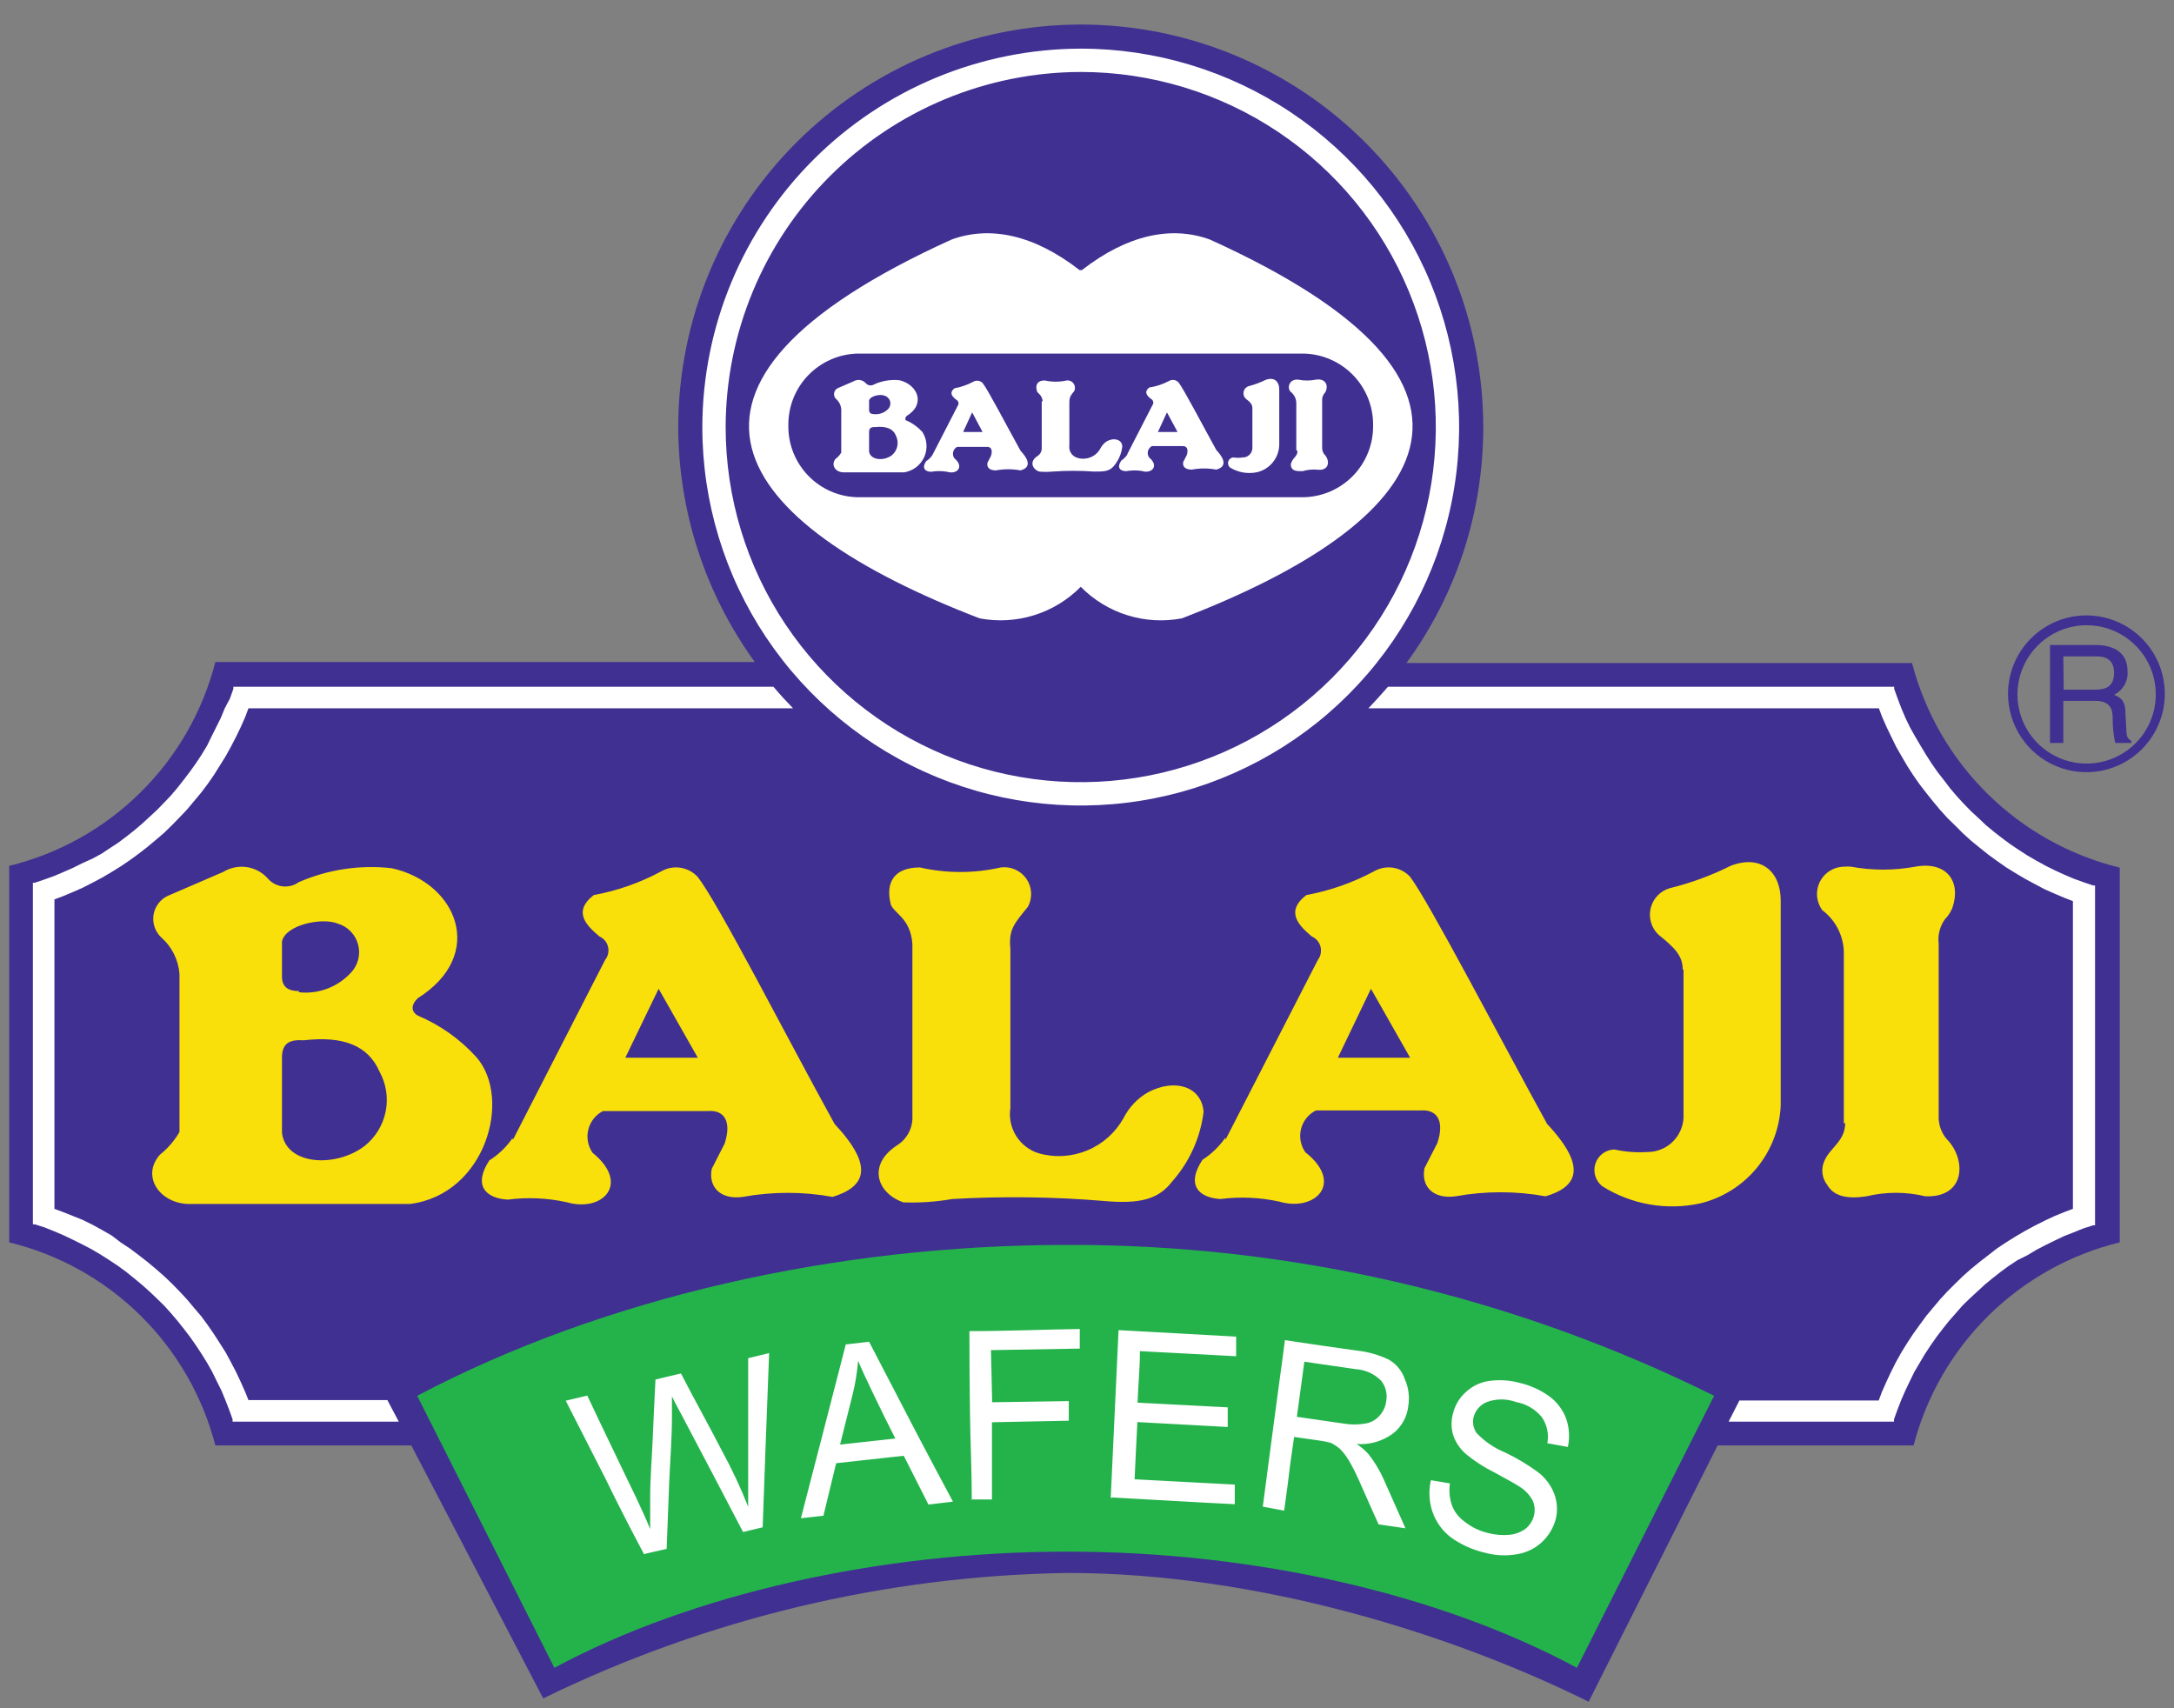 <svg width="70" height="55" viewBox="0 0 70 55" fill="none" xmlns="http://www.w3.org/2000/svg">
<rect x="0" y="0" width="70" height="55" fill="#808080" stroke="none"/>
<g clip-path="url(#clip0_43_10)">
<path fill-rule="evenodd" clip-rule="evenodd" d="M67.18 19.814C67.68 19.814 68.168 19.962 68.583 20.24C68.998 20.517 69.321 20.911 69.512 21.372C69.703 21.834 69.753 22.341 69.656 22.831C69.558 23.32 69.318 23.77 68.965 24.123C68.612 24.476 68.162 24.716 67.673 24.814C67.183 24.911 66.676 24.861 66.215 24.67C65.753 24.479 65.359 24.156 65.082 23.741C64.805 23.326 64.656 22.838 64.656 22.338C64.656 21.669 64.922 21.027 65.396 20.554C65.869 20.08 66.511 19.814 67.18 19.814ZM67.18 20.13C67.621 20.129 68.052 20.258 68.42 20.502C68.787 20.746 69.073 21.094 69.243 21.501C69.412 21.907 69.457 22.355 69.372 22.788C69.287 23.221 69.075 23.618 68.764 23.93C68.453 24.242 68.056 24.455 67.624 24.541C67.191 24.628 66.743 24.584 66.336 24.416C65.928 24.247 65.58 23.962 65.335 23.596C65.09 23.229 64.959 22.798 64.959 22.357C64.961 21.768 65.195 21.204 65.611 20.786C66.027 20.369 66.591 20.133 67.18 20.13ZM66.436 22.566H67.471C67.975 22.566 68.026 22.868 68.026 23.134C68.023 23.399 68.05 23.663 68.108 23.922H68.625V23.853C68.499 23.777 68.474 23.708 68.468 23.537L68.436 22.963C68.436 22.521 68.247 22.446 68.07 22.37C68.209 22.302 68.324 22.194 68.401 22.06C68.479 21.927 68.515 21.773 68.505 21.619C68.505 20.95 67.982 20.767 67.471 20.767H66.007V23.922H66.436V22.566ZM66.436 21.133H67.496C67.71 21.133 68.07 21.171 68.07 21.663C68.07 22.155 67.736 22.206 67.439 22.206H66.448L66.436 21.133Z" fill="#403092"/>
<path fill-rule="evenodd" clip-rule="evenodd" d="M0.296 40C1.89 40.387 3.349 41.2 4.518 42.351C5.687 43.502 6.522 44.949 6.934 46.537H13.243L17.49 54.683C22.751 52.113 28.514 50.734 34.369 50.644C40.452 50.644 46.711 52.588 51.153 54.79L55.305 46.537H61.615C62.029 44.949 62.864 43.504 64.032 42.353C65.201 41.202 66.66 40.389 68.253 40V27.935C66.648 27.543 65.178 26.723 64.001 25.563C62.824 24.404 61.982 22.947 61.565 21.348H45.285C46.891 19.149 47.757 16.498 47.759 13.776C47.761 12.072 47.428 10.384 46.778 8.809C46.127 7.234 45.173 5.803 43.97 4.597C42.766 3.391 41.336 2.434 39.763 1.781C38.189 1.127 36.502 0.791 34.798 0.79C31.363 0.795 28.071 2.161 25.641 4.589C23.212 7.018 21.844 10.309 21.838 13.744C21.843 16.465 22.707 19.114 24.305 21.316H6.934C6.525 22.908 5.692 24.36 4.522 25.515C3.353 26.671 1.893 27.488 0.296 27.878L0.296 40Z" fill="#403092"/>
<path fill-rule="evenodd" clip-rule="evenodd" d="M4.315 41.154L4.567 41.362L4.814 41.583L5.053 41.81L5.287 42.038L5.508 42.284L5.722 42.536L5.924 42.789L6.126 43.054L6.315 43.325L6.498 43.603L6.669 43.88L6.833 44.17L6.978 44.467L7.129 44.77L7.255 45.073L7.375 45.382L7.489 45.697V45.773H12.84L12.474 45.079H8L7.899 44.827L7.754 44.499L7.602 44.177L7.438 43.861L7.268 43.546L7.079 43.249L6.889 42.953L6.688 42.662L6.479 42.378L6.252 42.113L6.025 41.842L5.785 41.583L5.539 41.331L5.287 41.091L5.022 40.858L4.75 40.631L4.466 40.41L4.189 40.202L3.892 40.006L3.596 39.779L3.287 39.602L2.977 39.432L2.656 39.274L2.34 39.148L2.006 39.015L1.753 38.921V28.957L2.006 28.863L2.34 28.724L2.656 28.585L2.977 28.421L3.287 28.257L3.596 28.074L3.892 27.891L4.189 27.689L4.466 27.487L4.75 27.266L5.022 27.039L5.287 26.812L5.539 26.566L5.785 26.314L6.025 26.061L6.252 25.79L6.479 25.518L6.688 25.241L6.889 24.951L7.079 24.648L7.268 24.345L7.438 24.036L7.602 23.72L7.754 23.405L7.899 23.076L8 22.805H25.535C25.314 22.578 25.106 22.351 24.904 22.111H7.514V22.18L7.401 22.496L7.237 22.805L7.11 23.114L6.959 23.417L6.814 23.707L6.669 24.004L6.498 24.288L6.315 24.566L6.126 24.831L5.924 25.096L5.722 25.354L5.508 25.607L5.287 25.84L5.053 26.08L4.814 26.301L4.567 26.528L4.315 26.742L4.082 26.925L3.823 27.121L3.545 27.304L3.268 27.487L2.977 27.645L2.656 27.79L2.365 27.935L2.062 28.068L1.753 28.2L1.438 28.314L1.122 28.421H1.059V39.419H1.122L1.438 39.52L1.753 39.646L2.062 39.779L2.365 39.924L2.656 40.069L2.946 40.221L3.236 40.391L3.514 40.568L3.791 40.751L4.05 40.94L4.315 41.154ZM55.659 45.773H60.984V45.697L61.098 45.382L61.218 45.073L61.35 44.77L61.495 44.467L61.64 44.17L61.811 43.88L61.975 43.603L62.158 43.325L62.347 43.054L62.549 42.789L62.751 42.536L62.972 42.284L63.186 42.038L63.42 41.81L63.666 41.583L63.906 41.362L64.158 41.154L64.423 40.946L64.682 40.757L64.959 40.574L65.287 40.41L65.571 40.239L65.862 40.088L66.158 39.943L66.461 39.798L66.77 39.678L67.079 39.552L67.395 39.451H67.458V28.509H67.395L67.079 28.402L66.764 28.288L66.455 28.156L66.152 28.017L65.862 27.872L65.565 27.708L65.281 27.544L64.997 27.361L64.726 27.178L64.461 26.982L64.202 26.78L63.944 26.566L63.704 26.339L63.464 26.118L63.23 25.878L63.01 25.638L62.795 25.386L62.593 25.121L62.391 24.862L62.202 24.591L62.019 24.307L61.836 24.004L61.666 23.714L61.502 23.424L61.356 23.121L61.224 22.811L61.104 22.496L60.99 22.18V22.111H44.692C44.484 22.351 44.276 22.578 44.061 22.805H60.498L60.599 23.076L60.744 23.405L60.896 23.72L61.053 24.042L61.23 24.351L61.407 24.654L61.602 24.957L61.804 25.247L62.019 25.525L62.24 25.802L62.467 26.074L62.707 26.339L62.959 26.585L63.205 26.831L63.47 27.071L63.748 27.298L64.025 27.519L64.303 27.721L64.6 27.929L64.896 28.112L65.205 28.295L65.521 28.465L65.83 28.629L66.158 28.774L66.486 28.913L66.745 29.014V38.921L66.493 39.015L66.165 39.148L65.843 39.299L65.527 39.457L65.212 39.627L64.909 39.804L64.606 39.993L64.309 40.189L64.025 40.41L63.748 40.624L63.47 40.851L63.205 41.085L62.959 41.325L62.707 41.577L62.467 41.836L62.24 42.107L62.019 42.372L61.811 42.656L61.602 42.946L61.407 43.243L61.224 43.539L61.047 43.855L60.889 44.17L60.738 44.492L60.593 44.82L60.492 45.092H56.006L55.659 45.773Z" fill="white"/>
<path fill-rule="evenodd" clip-rule="evenodd" d="M34.798 2.317C37.059 2.317 39.27 2.988 41.15 4.244C43.03 5.5 44.496 7.286 45.361 9.375C46.227 11.464 46.453 13.763 46.012 15.981C45.571 18.199 44.482 20.236 42.883 21.835C41.284 23.434 39.247 24.523 37.029 24.964C34.811 25.405 32.512 25.179 30.423 24.314C28.334 23.448 26.548 21.983 25.291 20.103C24.035 18.222 23.365 16.012 23.365 13.751C23.371 10.72 24.578 7.816 26.721 5.673C28.863 3.53 31.768 2.324 34.798 2.317ZM34.798 1.566C37.208 1.566 39.564 2.281 41.567 3.62C43.571 4.958 45.133 6.861 46.055 9.088C46.977 11.314 47.218 13.764 46.748 16.128C46.278 18.491 45.118 20.662 43.414 22.366C41.71 24.07 39.539 25.231 37.175 25.701C34.812 26.171 32.362 25.93 30.135 25.008C27.909 24.085 26.006 22.523 24.667 20.52C23.328 18.516 22.614 16.16 22.614 13.751C22.62 10.521 23.906 7.426 26.19 5.142C28.473 2.859 31.569 1.573 34.798 1.566Z" fill="white"/>
<path fill-rule="evenodd" clip-rule="evenodd" d="M34.798 18.893C34.381 19.317 33.865 19.631 33.297 19.808C32.729 19.985 32.127 20.02 31.542 19.909C23.567 16.842 20.254 12.419 30.64 7.712C31.87 7.264 33.284 7.548 34.76 8.696H34.798H34.836C36.312 7.548 37.726 7.264 38.956 7.712C49.349 12.419 46.03 16.842 38.054 19.909C37.471 20.02 36.87 19.986 36.303 19.81C35.737 19.634 35.222 19.321 34.804 18.899L34.798 18.893Z" fill="white"/>
<path fill-rule="evenodd" clip-rule="evenodd" d="M27.617 11.384H41.972C42.575 11.396 43.148 11.645 43.568 12.078C43.988 12.51 44.219 13.091 44.212 13.694C44.221 14.297 43.99 14.88 43.57 15.314C43.151 15.748 42.576 15.998 41.972 16.009H27.617C27.014 15.998 26.441 15.748 26.022 15.313C25.603 14.879 25.374 14.297 25.384 13.694C25.377 13.092 25.608 12.512 26.026 12.08C26.444 11.648 27.016 11.398 27.617 11.384Z" fill="#403092"/>
<path fill-rule="evenodd" clip-rule="evenodd" d="M27.087 13.189V14.571C27.042 14.651 26.979 14.72 26.904 14.773C26.74 14.975 26.904 15.221 27.188 15.208H29.113C29.253 15.186 29.385 15.13 29.498 15.044C29.61 14.958 29.7 14.846 29.758 14.717C29.816 14.588 29.841 14.446 29.831 14.305C29.821 14.164 29.776 14.028 29.7 13.908C29.559 13.752 29.387 13.627 29.195 13.542C29.138 13.542 29.132 13.454 29.195 13.391C29.826 13.006 29.536 12.375 28.961 12.242C28.683 12.214 28.402 12.259 28.148 12.375C28.105 12.402 28.055 12.414 28.005 12.407C27.955 12.4 27.909 12.375 27.876 12.337C27.828 12.282 27.761 12.246 27.688 12.235C27.615 12.225 27.541 12.241 27.479 12.28L26.98 12.495C26.947 12.51 26.918 12.533 26.896 12.562C26.875 12.591 26.861 12.625 26.856 12.661C26.851 12.697 26.855 12.733 26.868 12.767C26.881 12.801 26.902 12.831 26.93 12.854C27.023 12.939 27.08 13.057 27.087 13.183V13.189ZM28.141 13.334C28.053 13.334 27.99 13.303 27.983 13.208V12.892C28.021 12.747 28.343 12.678 28.482 12.741C28.525 12.753 28.564 12.777 28.595 12.809C28.626 12.841 28.649 12.88 28.66 12.923C28.672 12.966 28.672 13.012 28.66 13.055C28.649 13.098 28.627 13.138 28.596 13.17C28.537 13.23 28.466 13.276 28.387 13.304C28.308 13.332 28.224 13.343 28.141 13.334ZM27.983 14.596V13.908C27.983 13.776 28.059 13.744 28.179 13.751C28.52 13.713 28.753 13.795 28.848 14.028C28.9 14.133 28.916 14.252 28.892 14.367C28.868 14.481 28.806 14.585 28.715 14.659C28.463 14.848 28.04 14.823 27.983 14.546V14.596ZM30.021 14.653L30.835 13.069C30.848 13.053 30.856 13.035 30.86 13.015C30.864 12.995 30.864 12.975 30.859 12.956C30.854 12.936 30.845 12.918 30.832 12.903C30.819 12.888 30.803 12.875 30.785 12.867C30.678 12.779 30.539 12.653 30.735 12.501C30.944 12.463 31.146 12.393 31.334 12.293C31.383 12.263 31.44 12.252 31.496 12.26C31.553 12.268 31.605 12.295 31.643 12.337C31.814 12.552 32.457 13.788 32.861 14.514C33.221 14.899 33.113 15.076 32.861 15.145C32.598 15.097 32.329 15.097 32.066 15.145C31.87 15.145 31.763 15.057 31.795 14.899L31.908 14.678C31.971 14.482 31.908 14.375 31.763 14.388H30.817C30.785 14.405 30.758 14.428 30.736 14.456C30.714 14.484 30.699 14.517 30.691 14.551C30.682 14.585 30.681 14.621 30.688 14.656C30.694 14.691 30.708 14.725 30.728 14.754C31.063 15.031 30.81 15.29 30.495 15.189C30.326 15.16 30.153 15.16 29.984 15.189C29.782 15.189 29.674 15.069 29.82 14.848C29.9 14.798 29.969 14.732 30.021 14.653ZM31.012 13.908L31.302 13.277L31.637 13.908H31.012ZM36.294 14.628L37.108 13.044C37.12 13.028 37.128 13.009 37.132 12.99C37.136 12.97 37.136 12.95 37.131 12.931C37.126 12.911 37.117 12.893 37.104 12.878C37.092 12.862 37.075 12.85 37.057 12.842C36.95 12.754 36.811 12.627 37.007 12.476C37.227 12.443 37.44 12.372 37.638 12.268C37.686 12.238 37.744 12.226 37.8 12.234C37.856 12.242 37.908 12.27 37.947 12.312C38.117 12.526 38.761 13.763 39.164 14.489C39.524 14.874 39.417 15.05 39.164 15.12C38.904 15.071 38.636 15.071 38.376 15.12C38.174 15.12 38.067 15.031 38.098 14.874L38.212 14.653C38.275 14.457 38.212 14.35 38.067 14.363H37.089C37.057 14.379 37.03 14.403 37.008 14.431C36.986 14.459 36.971 14.491 36.962 14.526C36.954 14.56 36.953 14.596 36.96 14.631C36.966 14.666 36.98 14.699 37 14.729C37.335 15.006 37.082 15.265 36.767 15.164C36.599 15.138 36.429 15.14 36.262 15.17C36.06 15.17 35.953 15.05 36.104 14.829C36.181 14.777 36.248 14.711 36.3 14.634L36.294 14.628ZM37.284 13.908L37.574 13.277L37.915 13.908H37.284ZM33.542 12.918V14.419C33.545 14.472 33.533 14.524 33.509 14.571C33.484 14.617 33.448 14.656 33.404 14.684C33.139 14.855 33.233 15.101 33.46 15.183C33.603 15.196 33.747 15.196 33.889 15.183C34.335 15.151 34.782 15.151 35.227 15.183C35.543 15.183 35.707 15.183 35.858 15.012C36.011 14.834 36.108 14.615 36.136 14.382C36.136 14.154 35.877 14.079 35.644 14.205C35.555 14.26 35.483 14.338 35.435 14.432C35.367 14.562 35.255 14.665 35.119 14.721C34.983 14.777 34.831 14.785 34.691 14.741C34.607 14.717 34.534 14.664 34.487 14.591C34.439 14.518 34.42 14.43 34.432 14.344V12.962C34.432 12.798 34.464 12.741 34.59 12.589C34.608 12.551 34.615 12.509 34.612 12.467C34.608 12.425 34.593 12.384 34.569 12.349C34.545 12.315 34.511 12.287 34.473 12.27C34.435 12.252 34.392 12.245 34.35 12.249C34.115 12.302 33.872 12.302 33.637 12.249C33.416 12.249 33.328 12.381 33.385 12.577C33.385 12.659 33.555 12.697 33.574 12.924L33.542 12.918ZM40.325 13.132V14.432C40.324 14.473 40.314 14.512 40.297 14.549C40.28 14.586 40.256 14.619 40.226 14.647C40.196 14.675 40.161 14.696 40.123 14.71C40.085 14.724 40.044 14.73 40.004 14.729C39.91 14.744 39.814 14.744 39.72 14.729C39.682 14.729 39.645 14.742 39.615 14.764C39.584 14.787 39.562 14.819 39.55 14.855C39.538 14.891 39.538 14.929 39.549 14.966C39.56 15.002 39.583 15.034 39.612 15.057C39.873 15.215 40.185 15.267 40.483 15.202C40.679 15.154 40.854 15.044 40.981 14.888C41.109 14.732 41.182 14.539 41.19 14.337V12.539C41.19 12.28 41.026 12.129 40.755 12.23C40.581 12.315 40.399 12.383 40.212 12.432C40.171 12.443 40.134 12.465 40.105 12.495C40.075 12.526 40.055 12.563 40.044 12.604C40.034 12.645 40.035 12.688 40.047 12.729C40.058 12.77 40.081 12.806 40.111 12.836C40.25 12.943 40.325 13.012 40.325 13.145V13.132ZM41.739 14.489V12.974C41.737 12.903 41.72 12.833 41.687 12.769C41.654 12.706 41.607 12.651 41.55 12.608C41.517 12.569 41.5 12.52 41.499 12.47C41.498 12.437 41.504 12.405 41.516 12.374C41.528 12.344 41.546 12.317 41.569 12.294C41.592 12.271 41.62 12.252 41.65 12.241C41.68 12.228 41.713 12.223 41.745 12.223H41.802C41.989 12.261 42.182 12.261 42.37 12.223C42.641 12.179 42.78 12.362 42.692 12.589C42.678 12.625 42.657 12.658 42.629 12.684C42.585 12.749 42.565 12.827 42.572 12.905V14.413C42.569 14.49 42.594 14.566 42.641 14.628C42.818 14.798 42.824 15.145 42.458 15.126C42.285 15.105 42.108 15.12 41.941 15.17C41.77 15.17 41.663 15.17 41.594 15.076C41.574 15.043 41.563 15.006 41.563 14.968C41.563 14.93 41.574 14.893 41.594 14.861C41.644 14.741 41.777 14.678 41.777 14.527L41.739 14.489Z" fill="white"/>
<path fill-rule="evenodd" clip-rule="evenodd" d="M5.779 31.361V36.447C5.616 36.728 5.402 36.976 5.148 37.179C4.517 37.892 5.18 38.813 6.189 38.763H13.206C15.629 38.454 16.499 35.381 15.345 34.043C14.82 33.462 14.174 33.003 13.452 32.699C13.237 32.573 13.225 32.358 13.452 32.138C15.679 30.737 14.714 28.415 12.613 27.954C11.594 27.838 10.562 27.992 9.622 28.402C9.474 28.509 9.292 28.557 9.11 28.539C8.929 28.52 8.761 28.436 8.637 28.301C8.462 28.096 8.22 27.961 7.954 27.919C7.688 27.878 7.415 27.933 7.186 28.074L5.375 28.856C5.259 28.917 5.159 29.004 5.084 29.111C5.008 29.218 4.959 29.342 4.941 29.472C4.924 29.601 4.937 29.733 4.981 29.857C5.024 29.98 5.097 30.092 5.192 30.181C5.535 30.483 5.745 30.906 5.779 31.361ZM9.628 31.91C9.3 31.91 9.079 31.791 9.079 31.45V30.314C9.186 29.778 10.373 29.525 10.884 29.74C11.04 29.787 11.182 29.874 11.295 29.992C11.408 30.11 11.49 30.254 11.531 30.412C11.573 30.57 11.574 30.736 11.533 30.895C11.493 31.053 11.413 31.199 11.3 31.317C11.09 31.546 10.829 31.722 10.539 31.831C10.249 31.941 9.937 31.981 9.628 31.948V31.91ZM9.079 36.479V34.049C9.079 33.583 9.331 33.463 9.779 33.494C11.041 33.349 11.849 33.652 12.221 34.504C12.436 34.895 12.506 35.349 12.418 35.787C12.33 36.224 12.091 36.617 11.742 36.895C10.82 37.602 9.218 37.526 9.079 36.479ZM16.518 36.693L19.484 30.907C19.531 30.848 19.564 30.78 19.58 30.706C19.597 30.633 19.596 30.557 19.578 30.483C19.561 30.41 19.527 30.342 19.479 30.285C19.43 30.227 19.37 30.181 19.301 30.15C18.916 29.822 18.411 29.367 19.118 28.819C19.882 28.678 20.619 28.419 21.301 28.049C21.486 27.945 21.7 27.906 21.909 27.938C22.119 27.97 22.311 28.071 22.456 28.225C23.087 28.995 25.403 33.532 26.873 36.188C28.192 37.596 27.832 38.22 26.81 38.536C25.854 38.362 24.875 38.362 23.92 38.536C23.188 38.637 22.803 38.208 22.917 37.633L23.333 36.819C23.56 36.119 23.333 35.728 22.79 35.772H19.415C19.298 35.832 19.196 35.916 19.114 36.019C19.033 36.122 18.975 36.241 18.943 36.368C18.911 36.495 18.907 36.628 18.931 36.757C18.954 36.886 19.005 37.008 19.08 37.116C20.311 38.113 19.402 39.047 18.241 38.706C17.619 38.57 16.979 38.542 16.348 38.624C15.629 38.58 15.231 38.163 15.755 37.362C16.048 37.177 16.302 36.934 16.499 36.649L16.518 36.693ZM20.134 34.056L21.207 31.835L22.469 34.056H20.134ZM39.461 36.693L42.433 30.907C42.478 30.847 42.51 30.778 42.525 30.704C42.539 30.63 42.537 30.554 42.519 30.481C42.5 30.408 42.465 30.341 42.416 30.283C42.367 30.226 42.306 30.18 42.237 30.15C41.853 29.822 41.354 29.367 42.061 28.819C42.826 28.677 43.565 28.418 44.25 28.049C44.434 27.945 44.647 27.906 44.855 27.938C45.063 27.97 45.255 28.072 45.399 28.225C45.992 28.995 48.352 33.532 49.816 36.188C51.134 37.596 50.775 38.22 49.765 38.517C48.807 38.343 47.827 38.343 46.869 38.517C46.137 38.618 45.752 38.189 45.866 37.614L46.282 36.8C46.516 36.1 46.282 35.709 45.739 35.753H42.37C42.252 35.812 42.148 35.895 42.066 35.998C41.983 36.1 41.924 36.219 41.892 36.347C41.859 36.474 41.855 36.608 41.879 36.737C41.902 36.867 41.954 36.989 42.029 37.097C43.291 38.094 42.345 39.028 41.19 38.687C40.568 38.552 39.928 38.524 39.297 38.605C38.584 38.561 38.187 38.145 38.717 37.343C39.007 37.156 39.258 36.914 39.455 36.63L39.461 36.693ZM43.077 34.056L44.143 31.835L45.405 34.056H43.077ZM29.378 30.434V35.923C29.389 36.114 29.347 36.304 29.258 36.473C29.169 36.642 29.036 36.783 28.873 36.883C27.92 37.514 28.242 38.422 29.088 38.712C29.612 38.731 30.136 38.696 30.652 38.605C32.286 38.511 33.925 38.532 35.555 38.668C36.697 38.769 37.303 38.618 37.745 38.037C38.3 37.41 38.652 36.629 38.754 35.797C38.691 34.983 37.833 34.712 36.969 35.166C36.631 35.359 36.356 35.646 36.18 35.993C35.92 36.462 35.51 36.83 35.015 37.037C34.521 37.244 33.971 37.279 33.454 37.135C33.15 37.043 32.889 36.844 32.72 36.575C32.551 36.306 32.484 35.985 32.533 35.671V30.56C32.47 29.929 32.653 29.74 33.101 29.191C33.175 29.05 33.209 28.892 33.2 28.734C33.19 28.576 33.138 28.423 33.047 28.292C32.956 28.162 32.831 28.059 32.686 27.995C32.541 27.931 32.381 27.908 32.224 27.929C31.366 28.124 30.475 28.124 29.618 27.929C28.816 27.929 28.494 28.383 28.684 29.128C28.816 29.431 29.315 29.569 29.378 30.39V30.434ZM54.207 31.216V35.993C54.191 36.293 54.059 36.575 53.839 36.78C53.619 36.985 53.328 37.096 53.027 37.091C52.676 37.114 52.323 37.086 51.98 37.009C51.843 37.013 51.712 37.059 51.603 37.141C51.493 37.223 51.412 37.337 51.37 37.467C51.328 37.596 51.327 37.736 51.367 37.866C51.408 37.997 51.487 38.111 51.595 38.195C52.534 38.784 53.667 38.981 54.75 38.744C55.465 38.569 56.104 38.167 56.57 37.599C57.037 37.029 57.306 36.324 57.337 35.589V28.995C57.337 28.061 56.706 27.506 55.734 27.872C55.105 28.187 54.443 28.431 53.759 28.598C53.61 28.642 53.475 28.725 53.368 28.838C53.261 28.951 53.186 29.091 53.149 29.242C53.113 29.393 53.117 29.552 53.161 29.701C53.205 29.85 53.287 29.985 53.4 30.093C53.892 30.491 54.182 30.756 54.182 31.216H54.207ZM59.369 36.176V30.636C59.36 30.376 59.293 30.122 59.173 29.891C59.053 29.661 58.882 29.46 58.675 29.304C58.565 29.152 58.506 28.969 58.504 28.781C58.506 28.547 58.6 28.324 58.765 28.16C58.931 27.996 59.154 27.904 59.388 27.904C59.457 27.897 59.527 27.897 59.596 27.904C60.282 28.03 60.986 28.03 61.672 27.904C62.681 27.721 63.155 28.383 62.864 29.229C62.81 29.366 62.729 29.49 62.625 29.595C62.46 29.825 62.388 30.109 62.423 30.39V35.898C62.406 36.181 62.498 36.459 62.681 36.674C63.312 37.305 63.312 38.567 61.994 38.517C61.372 38.367 60.723 38.367 60.101 38.517C59.47 38.611 59.053 38.517 58.839 38.157C58.752 38.048 58.697 37.917 58.681 37.779C58.664 37.641 58.686 37.501 58.744 37.375C58.933 36.939 59.413 36.744 59.413 36.151L59.369 36.176Z" fill="#FAE00B"/>
<path fill-rule="evenodd" clip-rule="evenodd" d="M50.775 53.698C46.358 51.32 40.408 49.957 34.369 49.957C28.331 49.957 22.267 51.32 17.85 53.698L13.433 44.94C19.415 41.785 26.886 40.082 34.369 40.082C41.593 40.064 48.722 41.727 55.192 44.94L50.775 53.698Z" fill="#24B34B"/>
<path fill-rule="evenodd" clip-rule="evenodd" d="M20.74 50.045C20.304 49.225 19.881 48.404 19.478 47.572L18.216 45.098L18.91 44.934C19.169 45.483 19.427 46.026 19.692 46.575C19.957 47.123 20.21 47.66 20.475 48.203C20.639 48.55 20.796 48.89 20.935 49.231C20.935 48.638 20.935 48.291 20.935 48.203C20.935 47.572 20.992 46.941 21.017 46.309C21.043 45.678 21.074 45.047 21.106 44.416L21.926 44.221C22.14 44.637 22.368 45.06 22.595 45.483C22.822 45.906 23.043 46.316 23.264 46.745C23.575 47.316 23.851 47.907 24.09 48.512C24.09 48.165 24.09 47.761 24.09 47.306C24.09 46.713 24.09 46.114 24.09 45.521V43.729L24.765 43.565C24.727 44.499 24.69 45.458 24.658 46.366C24.627 47.275 24.589 48.259 24.557 49.174L23.926 49.326L22.936 47.433L21.939 45.54C21.768 45.224 21.667 45.029 21.636 44.959C21.636 45.218 21.636 45.439 21.636 45.59C21.636 46.303 21.579 47.016 21.547 47.729C21.516 48.442 21.497 49.155 21.465 49.868L20.777 50.026L20.74 50.045ZM25.788 48.884C26.034 47.944 26.273 46.991 26.513 46.082L27.233 43.287L27.983 43.199L29.321 45.773C29.769 46.638 30.23 47.496 30.684 48.348L29.895 48.442L29.1 46.871L26.923 47.111L26.513 48.802L25.775 48.884H25.788ZM27.049 46.511L28.829 46.316C28.589 45.843 28.349 45.363 28.122 44.883C27.895 44.404 27.744 44.095 27.63 43.811C27.601 44.168 27.544 44.523 27.46 44.871C27.327 45.42 27.182 45.962 27.049 46.511ZM31.29 48.266C31.29 47.363 31.246 46.461 31.233 45.559C31.22 44.656 31.214 43.754 31.214 42.858C32.394 42.858 33.587 42.807 34.767 42.789C34.767 43.003 34.767 43.218 34.767 43.42L31.908 43.47L31.946 45.148L34.413 45.111C34.413 45.319 34.413 45.533 34.413 45.742L31.94 45.792C31.94 46.202 31.94 46.612 31.94 47.016C31.94 47.42 31.94 47.837 31.94 48.278H31.246L31.29 48.266ZM35.764 48.228C35.808 47.332 35.846 46.429 35.89 45.533C35.934 44.637 35.972 43.729 36.016 42.826L39.802 43.035C39.802 43.249 39.802 43.457 39.802 43.666L36.704 43.502C36.704 44.057 36.647 44.606 36.628 45.161L39.531 45.312C39.531 45.527 39.531 45.735 39.531 45.944L36.622 45.786C36.59 46.417 36.559 47.01 36.533 47.628L39.758 47.799C39.758 48.013 39.758 48.221 39.758 48.43C38.452 48.367 37.145 48.285 35.839 48.215L35.764 48.228ZM40.66 48.512C40.773 47.616 40.9 46.726 41.013 45.836C41.127 44.947 41.259 44.044 41.373 43.148C42.143 43.268 42.913 43.375 43.682 43.483C44.044 43.521 44.396 43.621 44.724 43.779C44.965 43.92 45.147 44.145 45.235 44.41C45.352 44.673 45.391 44.965 45.348 45.249C45.331 45.425 45.279 45.596 45.195 45.751C45.11 45.906 44.995 46.042 44.856 46.152C44.518 46.402 44.102 46.523 43.682 46.492C43.824 46.585 43.954 46.695 44.067 46.821C44.258 47.066 44.419 47.333 44.547 47.616L45.254 49.206L44.389 49.08C44.206 48.676 44.023 48.266 43.846 47.862C43.67 47.458 43.556 47.231 43.449 47.054C43.367 46.907 43.265 46.771 43.146 46.65C43.056 46.572 42.957 46.506 42.849 46.455C42.725 46.42 42.599 46.395 42.471 46.379L41.669 46.265C41.613 46.663 41.55 47.054 41.505 47.452C41.461 47.849 41.398 48.247 41.348 48.638L40.679 48.512H40.66ZM41.745 45.615L43.234 45.83C43.483 45.874 43.737 45.874 43.985 45.83C44.161 45.796 44.319 45.702 44.433 45.565C44.545 45.437 44.615 45.279 44.635 45.111C44.657 44.994 44.652 44.875 44.623 44.761C44.594 44.646 44.54 44.539 44.465 44.448C44.247 44.231 43.958 44.101 43.651 44.082L41.998 43.842C41.916 44.435 41.84 45.022 41.758 45.615H41.745ZM46.055 47.654L46.686 47.761C46.65 47.996 46.672 48.236 46.749 48.461C46.83 48.678 46.975 48.865 47.166 48.998C47.384 49.171 47.638 49.294 47.91 49.357C48.142 49.419 48.384 49.438 48.623 49.414C48.811 49.393 48.99 49.321 49.14 49.206C49.263 49.097 49.351 48.954 49.393 48.796C49.431 48.638 49.418 48.472 49.355 48.322C49.264 48.15 49.132 48.002 48.97 47.893C48.844 47.805 48.56 47.647 48.118 47.407C47.796 47.249 47.493 47.054 47.216 46.827C47.017 46.661 46.868 46.442 46.787 46.196C46.722 45.969 46.722 45.729 46.787 45.502C46.851 45.241 46.991 45.006 47.191 44.827C47.401 44.628 47.668 44.5 47.954 44.461C48.281 44.416 48.614 44.438 48.932 44.524C49.28 44.606 49.608 44.756 49.898 44.965C50.143 45.15 50.33 45.402 50.434 45.691C50.53 45.98 50.547 46.289 50.484 46.587L49.822 46.467C49.85 46.323 49.848 46.174 49.818 46.03C49.788 45.886 49.729 45.749 49.645 45.628C49.437 45.372 49.144 45.2 48.819 45.142C48.513 45.029 48.177 45.029 47.872 45.142C47.77 45.184 47.678 45.249 47.605 45.332C47.531 45.416 47.478 45.515 47.449 45.622C47.427 45.71 47.424 45.801 47.44 45.891C47.457 45.98 47.492 46.065 47.544 46.139C47.805 46.412 48.121 46.627 48.472 46.77C48.842 46.947 49.195 47.158 49.525 47.401C49.763 47.583 49.944 47.828 50.049 48.108C50.143 48.365 50.158 48.644 50.093 48.909C50.02 49.186 49.871 49.437 49.664 49.635C49.442 49.848 49.16 49.989 48.856 50.039C48.513 50.102 48.159 50.087 47.822 49.995C47.419 49.903 47.039 49.732 46.705 49.49C46.437 49.28 46.235 48.997 46.124 48.676C46.013 48.349 45.995 47.996 46.074 47.66L46.055 47.654Z" fill="white"/>
</g>
<defs>
<clipPath id="clip0_43_10">
<rect width="69.409" height="54" fill="white" transform="translate(0.296 0.79)"/>
</clipPath>
</defs>
</svg>
